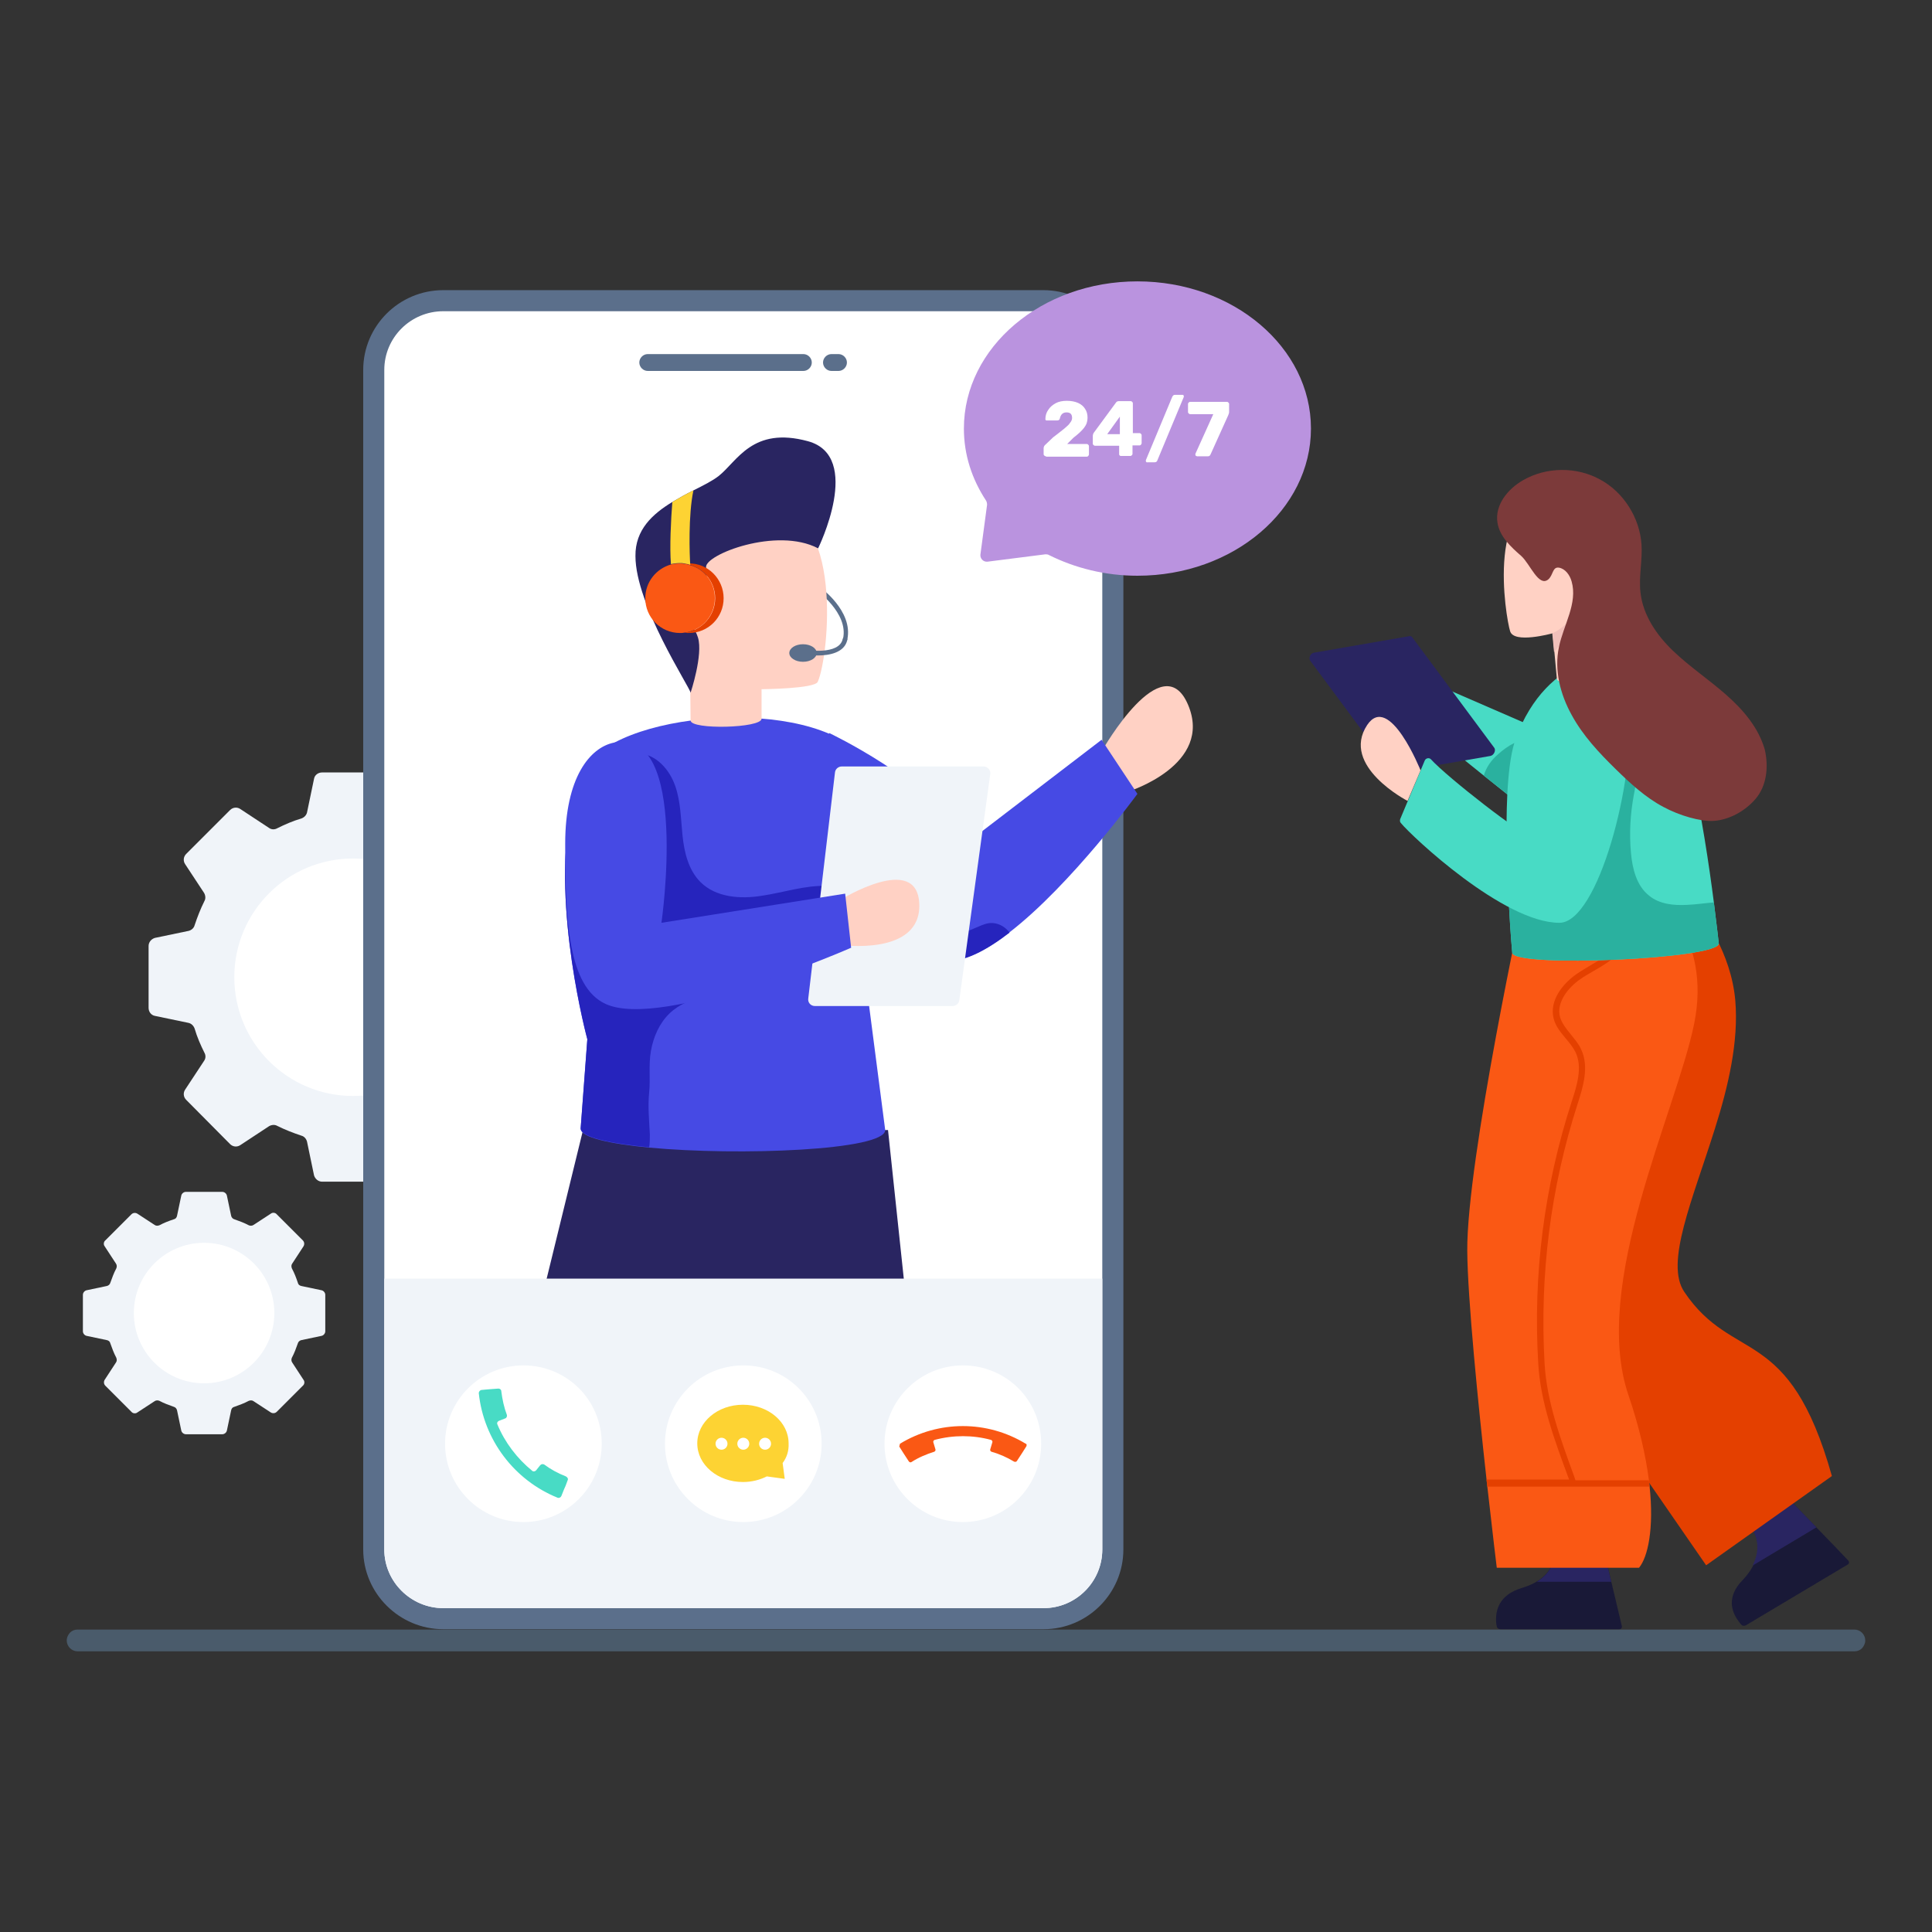 <svg xmlns="http://www.w3.org/2000/svg" id="Layer_1" x="0" y="0" enable-background="new 0 0 550 550" version="1.1" viewBox="0 0 550 550" xml:space="preserve"><rect x="0" y="0" width="550" height="550" fill="#333333" stroke="none"/><path fill="#4a5b6b" d="M531,467c0,0.9-0.4,1.6-0.9,2.2c-0.6,0.6-1.3,0.9-2.2,0.9H22.1c-1.7,0-3.1-1.4-3.1-3.1
						c0-0.9,0.4-1.6,0.9-2.2c0.6-0.6,1.3-0.9,2.2-0.9h505.8C529.6,463.9,531,465.3,531,467z"/><path fill="#f0f4f9" d="M158.8,269.4V287c0,1.1-0.8,2-1.8,2.3l-9.6,2c-0.8,0.2-1.5,0.8-1.7,1.6c-0.8,2.4-1.7,4.7-2.8,6.9
									c-0.4,0.7-0.3,1.6,0.1,2.3l5.4,8.2c0.6,0.9,0.5,2.1-0.3,2.9l-12.5,12.5c-0.8,0.8-2,0.9-2.9,0.3l-8.2-5.4
									c-0.7-0.5-1.6-0.5-2.3-0.1c-2.2,1.1-4.5,2.1-6.9,2.8c-0.8,0.3-1.4,0.9-1.6,1.7l-2,9.6c-0.2,1.1-1.2,1.8-2.3,1.8H91.7
									c-1.1,0-2-0.8-2.3-1.8l-2-9.6c-0.2-0.8-0.8-1.5-1.6-1.7c-2.4-0.8-4.7-1.7-6.9-2.8c-0.7-0.4-1.6-0.3-2.3,0.1l-8.2,5.4
									c-0.9,0.6-2.1,0.5-2.9-0.3L53,313.1c-0.8-0.8-0.9-2-0.3-2.9l5.4-8.2c0.5-0.7,0.5-1.6,0.1-2.3c-1.1-2.2-2.1-4.5-2.8-6.9
									c-0.3-0.8-0.9-1.4-1.7-1.6l-9.6-2c-1.1-0.2-1.8-1.2-1.8-2.3v-17.6c0-1.1,0.8-2,1.8-2.3l9.6-2c0.8-0.2,1.5-0.8,1.7-1.6
									c0.8-2.4,1.7-4.7,2.8-6.9c0.4-0.7,0.3-1.6-0.1-2.3l-5.4-8.2c-0.6-0.9-0.5-2.1,0.3-2.9l12.5-12.5c0.8-0.8,2-0.9,2.9-0.3
									l8.2,5.4c0.7,0.5,1.6,0.5,2.3,0.1c2.2-1.1,4.5-2.1,6.9-2.8c0.8-0.3,1.4-0.9,1.6-1.7l2-9.6c0.2-1.1,1.2-1.8,2.3-1.8h17.6
									c1.1,0,2,0.8,2.3,1.8l2,9.6c0.2,0.8,0.8,1.5,1.6,1.7c2.4,0.8,4.7,1.7,6.9,2.8c0.7,0.4,1.6,0.4,2.3-0.1l8.2-5.4
									c0.9-0.6,2.1-0.5,2.9,0.3l12.5,12.5c0.8,0.8,0.9,2,0.3,2.9l-5.4,8.2c-0.5,0.7-0.5,1.6-0.1,2.3c1.1,2.2,2.1,4.5,2.8,6.9
									c0.3,0.8,0.9,1.4,1.7,1.6l9.6,2C158,267.3,158.8,268.3,158.8,269.4z"/><circle cx="100.5" cy="278.2" r="33.8" fill="#fff"/><path fill="#f0f4f9" d="M92.6,368.6v10.4c0,0.6-0.5,1.2-1.1,1.3l-5.7,1.2c-0.5,0.1-0.9,0.5-1,0.9c-0.5,1.4-1,2.8-1.7,4.1
									c-0.2,0.4-0.2,1,0.1,1.4l3.2,4.9c0.4,0.5,0.3,1.3-0.2,1.7l-7.4,7.4c-0.5,0.5-1.2,0.5-1.7,0.2l-4.9-3.2
									c-0.4-0.3-0.9-0.3-1.4-0.1c-1.3,0.7-2.7,1.2-4.1,1.7c-0.5,0.1-0.8,0.5-0.9,1l-1.2,5.7c-0.1,0.6-0.7,1.1-1.3,1.1H52.9
									c-0.6,0-1.2-0.5-1.3-1.1l-1.2-5.7c-0.1-0.5-0.5-0.9-0.9-1c-1.4-0.5-2.8-1-4.1-1.7c-0.4-0.2-1-0.2-1.4,0.1l-4.9,3.2
									c-0.5,0.4-1.3,0.3-1.7-0.2l-7.4-7.4c-0.5-0.5-0.5-1.2-0.2-1.7l3.2-4.9c0.3-0.4,0.3-0.9,0.1-1.4c-0.7-1.3-1.2-2.7-1.7-4.1
									c-0.1-0.5-0.5-0.8-1-0.9l-5.7-1.2c-0.6-0.1-1.1-0.7-1.1-1.3v-10.4c0-0.6,0.5-1.2,1.1-1.3l5.7-1.2c0.5-0.1,0.9-0.5,1-0.9
									c0.5-1.4,1-2.8,1.7-4.1c0.2-0.4,0.2-1-0.1-1.4l-3.2-4.9c-0.4-0.5-0.3-1.3,0.2-1.7l7.4-7.4c0.5-0.5,1.2-0.5,1.7-0.2l4.9,3.2
									c0.4,0.3,0.9,0.3,1.4,0.1c1.3-0.7,2.6-1.2,4.1-1.7c0.5-0.1,0.8-0.5,0.9-1l1.2-5.7c0.1-0.6,0.7-1.1,1.3-1.1h10.4
									c0.6,0,1.2,0.5,1.3,1.1l1.2,5.7c0.1,0.5,0.5,0.9,0.9,1c1.4,0.5,2.8,1,4.1,1.7c0.4,0.2,1,0.2,1.4-0.1l4.9-3.2
									c0.5-0.4,1.3-0.3,1.7,0.2l7.4,7.4c0.5,0.5,0.5,1.2,0.2,1.7l-3.2,4.9c-0.3,0.4-0.3,0.9-0.1,1.4c0.7,1.3,1.2,2.6,1.7,4.1
									c0.1,0.5,0.5,0.8,1,0.9l5.7,1.2C92.1,367.4,92.6,368,92.6,368.6z"/><circle cx="58.1" cy="373.8" r="20" fill="#fff"/><g><path fill="#191937" d="M425.9,461.4c0,0.6,0.1,1.2,0.2,1.6c0.1,0.5,0.5,0.8,1,0.8H461c0.5,0,0.8-0.4,0.7-0.9l-1.3-5.5
										l-4-16.8c-0.1-0.5-0.6-0.9-1.1-0.8l-11.6,1.2c-0.5,0.1-0.9,0.5-1,1c-0.1,2.2-1.2,7.7-9.6,10.1
										C426.6,454.1,425.8,458.6,425.9,461.4z"/><path fill="#292561" d="M437.5,450.3c4.4-2.7,5.1-6.5,5.2-8.2c0-0.5,0.4-1,1-1l11.6-1.2c0.5-0.1,1,0.3,1.1,0.8l2.3,9.6H437.5z
										"/><path fill="#191937" d="M494.7,461.2c0.4,0.5,0.7,1,1,1.3c0.3,0.4,0.9,0.4,1.3,0.2l29-17.3c0.4-0.2,0.5-0.8,0.2-1.1l-3.9-4.1
										l-12-12.4c-0.4-0.4-1-0.4-1.4-0.1l-9.3,7c-0.4,0.3-0.5,0.9-0.3,1.4c1,1.9,2.9,7.2-3.1,13.6
										C491.4,454.5,493,458.8,494.7,461.2z"/><path fill="#292561" d="M498.9,445.7c2.4-4.6,1.1-8.2,0.3-9.7c-0.3-0.5-0.1-1,0.3-1.4l9.3-7c0.4-0.3,1-0.3,1.4,0.1l6.9,7.1
										L498.9,445.7z"/><polygon fill="#48dbc5" points="404.4 206.3 422.4 220.8 434.9 230.8 437.4 232.7 449.4 223.9 438.4 207.7 406.4 193.8"/><g><path fill="#e44000" d="M441.7,381.9l44,63.7l35.8-25.4c-12.2-43.5-28.1-31.8-42-52.4c-5.6-8.2,2.3-26.1,8.7-46.5
										c3.8-12,6.8-24.8,5.8-36.5c-0.6-6.8-2.9-12.9-5.4-17.7c-3.5-6.7-7.3-10.8-7.3-10.8l-18.6-11.9l-1.2-0.8l-3.3-2.1
										c0,0-0.2,0.9-0.4,2.4c-0.1,0.6-0.2,1.3-0.4,2c-0.4,2.1-0.8,4.8-1.4,7.8c-2,11.5-4.6,26.9-4.6,27.5c0,0.5-3,31.7-5.7,59.2
										c-0.2,2.1-0.4,4.2-0.6,6.3C443.2,365.9,441.7,381.9,441.7,381.9z"/><path fill="#fa5814" d="M417.7,356.1c0.1,13.6,3.1,43.6,5.5,65.2c0.1,0.6,0.1,1.2,0.2,1.8c1.5,13.4,2.7,23.2,2.7,23.2h40.5
										c2.5-3,4.3-11.1,3-23.2c-0.1-0.6-0.1-1.2-0.2-1.8c-0.9-6.9-2.7-15-5.8-24.1c-10.8-31.4,13.6-80.7,18.7-105.8
										c5.1-25.1-11.6-37.8-11.6-37.8h-36.5C434.1,253.7,417.5,330.4,417.7,356.1z"/><path fill="#e44000" d="M423.2,421.4c0.1,0.6,0.1,1.2,0.2,1.8h46.2c-0.1-0.6-0.1-1.2-0.2-1.8h-20.9l-0.4-1.2
											c-3.8-10.4-7.8-21.2-8.4-32.2c-1.4-25,1.7-49.8,9.4-73.7c1.5-4.7,3.4-10.6,1-15.6c-0.7-1.6-1.9-2.9-2.9-4.2
											c-1.3-1.6-2.6-3.2-3.1-5c-1.1-4.2,2.4-8.4,5.7-10.7c1.2-0.9,2.6-1.6,3.9-2.4c2.8-1.6,5.6-3.3,7.8-5.8l-1.4-1.2
											c-2,2.3-4.6,3.8-7.3,5.4c-1.3,0.8-2.7,1.6-4,2.5c-4,2.8-7.8,7.6-6.5,12.7c0.6,2.3,2.1,4,3.5,5.7c1,1.2,2,2.4,2.7,3.8
											c2.1,4.3,0.4,9.6-1.1,14.2c-7.8,24.1-11,49.1-9.5,74.3c0.6,11.2,4.7,22.1,8.6,32.7l0.2,0.5H423.2z"/><path fill="#48dbc5" d="M429.6,258.3c0.4,7.6,0.9,12.9,0.9,12.9c0.2,4.4,59,1.8,58.8-2.6c0,0-0.5-4.7-1.4-11.7
										c-2.6-20.4-9-60.8-18.3-67.3c-8.4-5.9-29.2-3.4-38.1,20.6c-0.2,0.4-0.3,0.9-0.4,1.3c-1.1,3.6-1.7,8.8-2,14.6
										C428.6,236.6,429,249.1,429.6,258.3z"/><path fill="#2ab19f" d="M429.6,258.3c0.4,7.6,0.9,12.9,0.9,12.9c0.2,4.4,59,1.8,58.8-2.6c0,0-0.5-4.7-1.4-11.7
										c-2.6,0.2-5.1,0.6-7.7,0.7c-3.7,0.2-7.8-0.2-10.7-2.6c-3.6-2.8-4.8-7.7-5.2-12.2c-0.5-5.5-0.2-11,0.8-16.4
										c0.6-3,1.2-6.7-1.1-8.8c-5.3-4.6-9.3,4.2-10.6,7.9c-2.1,6.1-3.3,12.5-4.9,18.7c-0.7,2.8-1.4,5.6-2.9,8.1
										c-1.4,2.5-3.7,4.7-6.5,5.3C436,258.4,432.6,257.3,429.6,258.3z"/><path fill="#292561" d="M424.3,215.2l-27.1,4.7c-0.4,0.1-0.7-0.1-0.9-0.4l-23.3-31.4c-0.6-0.8,0.1-2.2,1.1-2.3l27.1-4.7
										c0.4-0.1,0.7,0.1,0.9,0.4l23.3,31.4C425.9,213.6,425.3,215,424.3,215.2z"/><path fill="#48dbc5" d="M443.9,262.7c-15.8,0-41.9-24.5-45.1-28.4c-0.3-0.3-0.3-0.7-0.2-1.1l7-16.7c0.3-0.7,1.3-0.9,1.8-0.3
										c4.5,5,26.7,22.3,28.3,21.7c2.3-0.8,2.5-17.2,4.9-34.1c0.7-4.9,2.7-7.9,5.3-9.6c6.7-4.4,17,0.4,17.8,8.3
										C465.6,221.7,455,262.8,443.9,262.7z"/><path fill="#ffd1c4" d="M429.9,179.7c1.1,3.6,11.6,0.7,12.1,0.6c0,0,0,0,0,0l0.5,5.3l0.7,7.6c0.5,3.1,14.7-3,14.2-6.1
										c0,0-2.8-8.7,0-13.7c2.8-5.1,8-29.4-13.8-31.9C422.4,139.1,428.7,176,429.9,179.7z"/><path fill="#f1c0ba" d="M441.9,180.3l0.5,5.3c2.2-1.9,6.1-10.8,6.1-10.8C444.9,179.2,441.9,180.3,441.9,180.3z"/><path fill="#7c3a3a" d="M499.8,227.4c-3,3.5-7.5,6-12,6.3c-3.7,0.2-9.7-1.5-14.3-4c-5.1-2.7-9.4-6.7-13.5-10.7
										c-4.8-4.7-9.4-9.6-12.6-15.5c-3.2-5.8-5-12.7-3.6-19.3c1.3-6.3,5.4-12.5,3.6-18.7c-0.5-1.8-1.8-3.6-3.6-3.9
										c-1.9-0.3-1.6,2.2-3.1,3.4c-2.7,2.1-5.1-4.4-7.6-6.7c-3-2.6-6.2-5.6-6.8-9.5c-0.8-5,2.9-9.6,7.3-12.1
										c6.6-3.8,15.2-3.9,21.9-0.2c6.7,3.6,11.3,10.9,11.8,18.5c0.3,4.5-0.8,9.1-0.3,13.6c0.7,6.5,4.6,12.2,9.3,16.7
										c4.7,4.5,10.1,8.1,15,12.4c4.9,4.3,9.3,9.4,11.1,15.7C503.5,218.2,503,223.6,499.8,227.4z"/><path fill="#ffd1c4" d="M404.4,219.3c0,0-8.9-22.3-15.2-12.9c-7.7,11.7,11.5,21.6,11.5,21.6L404.4,219.3z"/></g><g><path fill="#2ab19f" d="M422.4,220.8l6.7,5.3c0.3-5.8,0.9-11,2-14.6c-1.8,0.9-3.4,2.1-4.6,3.2
									C424.6,216.3,423.1,218.4,422.4,220.8z"/></g><g><path fill="#5b6f8b" fill-rule="evenodd" d="M319.8,105.3v335.8c0,12.5-10.2,22.7-22.7,22.7H126.2c-12.5,0-22.8-10.2-22.8-22.7V105.3
												c0-12.5,10.2-22.7,22.8-22.7H297C309.5,82.6,319.8,92.8,319.8,105.3z" clip-rule="evenodd"/><path fill="#fff" fill-rule="evenodd" d="M313.8,105.3v335.8c0,9.2-7.5,16.7-16.7,16.7H126.2c-9.2,0-16.8-7.5-16.8-16.7V105.3
												c0-9.2,7.5-16.7,16.8-16.7H297C306.2,88.6,313.8,96.1,313.8,105.3z" clip-rule="evenodd"/><path fill="#5b6f8b" fill-rule="evenodd" d="M228.7,105.6c1.3,0,2.4-1.1,2.4-2.4c0-1.3-1.1-2.4-2.4-2.4h-44.3c-1.3,0-2.4,1.1-2.4,2.4
												c0,1.3,1.1,2.4,2.4,2.4H228.7L228.7,105.6z M236.7,100.8c-1.3,0-2.4,1.1-2.4,2.4c0,1.3,1.1,2.4,2.4,2.4h2
												c1.3,0,2.4-1.1,2.4-2.4c0-1.3-1.1-2.4-2.4-2.4H236.7z" clip-rule="evenodd"/><path fill="#ffd1c4" d="M313.8,213.6c0,0,17.1-30.1,24.4-13c7.3,17.1-16.9,24.7-16.9,24.7l-7.5-12.2"/><path fill="#464ae4" d="M323.8,226c0,0-18.9,25.9-36.4,39.4c-6.6,5.1-13.1,8.5-18.1,8c-20.3-2-31.5-14.1-37.6-25.4
											c-5.7-10.5-6.9-20.3-6.9-20.3l11.3-19c0,0,27.8,13.1,40,30.6l37.5-28.7L323.8,226z"/><path fill="#2624bd" d="M287.4,265.5c-6.6,5.1-13.1,8.5-18.1,8c-20.3-2-31.5-14.1-37.6-25.4c0.1-6.4,1.1-12.9,3-19
											c0.8-2.5,1.7-5,3.1-7.2c1.2-1.7,2.7-3.2,4.6-4.2c2-1,3.2,0.2,4.8,1.6c3.1,2.8,5.3,6.5,6.9,10.4c2.1,5.3,3,11,4.4,16.5
											c1.4,5.5,3.4,11.1,7.2,15.4c1.8,2.1,4.3,3.9,7.1,3.9c2.4,0,4.6-1.3,6.9-2.2c0,0,0.1,0,0.1,0
											C282.7,262,285.7,263.2,287.4,265.5z"/><polygon fill="#292561" points="252.8 321.7 257.3 364.1 155.6 364.1 166.1 321.2"/><path fill="#464ae4" d="M252,321.7c0,5.8-41.7,7.4-67.2,5c-11.3-1.1-19.5-2.9-19.5-5.4l1.9-25.4c0,0-10.1-37.3-4.8-64.6
											c0.8-4.1,1.9-8,3.5-11.5c7.9-17.5,65.3-22,79.8-4.1c12.7,15.8-0.2,55.9-0.2,55.9L252,321.7z"/><path fill="#2624bd" d="M240.6,265.6c-5.1,5.3-11.8,8.8-18.8,11.3s-14.1,4.2-21.2,6.4c-3.6,1.2-7.3,2.6-10,5.2
											c-2.9,2.8-4.6,6.7-5.3,10.7c-0.7,3.9-0.1,7.9-0.5,11.8c-0.4,4.1,0,7.9,0.2,12c0,1.2,0,2.4-0.2,3.6
											c-11.3-1.1-19.5-2.9-19.5-5.4l1.9-25.4c0,0-10.1-37.3-4.8-64.6c2.8-3.2,5.8-6.1,9.1-8.8c3.2-2.7,7.2-5.5,10.6-7.9
											c4.8,0.4,8.5,4.6,10.1,9.2c1.6,4.5,1.6,9.4,2.1,14.2c0.5,4.8,1.7,9.8,5.1,13.2c4.4,4.4,11.4,4.9,17.5,3.9
											c6.1-0.9,12.2-3,18.4-2.8c3.4,0.1,7.2,1.3,8.4,4.4C245,259.7,242.9,263.1,240.6,265.6z"/><path fill="#5b6f8b" d="M240.6,182.6c0,0-0.1,0-0.1,0c-0.4-0.1-0.6-0.4-0.5-0.8c1.6-7.3-7.6-13.8-7.7-13.9
													c-0.3-0.2-0.4-0.6-0.2-0.9c0.2-0.3,0.6-0.4,0.9-0.2c0.4,0.3,10,7.1,8.2,15.3C241.1,182.4,240.9,182.6,240.6,182.6z"/><path fill="#ffd1c4" d="M232.8,194.1c-0.9,2-16,2.1-16,2.1v8.4c0,2.7-20.2,3.2-20.2,0.5l-0.2-18.2c0,0-5.4-10.1-6.6-18.6
													c-1.2-8.5,7.9-23.5,29.1-23.8S236.1,186.6,232.8,194.1z"/><path fill="#292561" d="M232.9,156.1c-11.8-6.2-32.3,1.8-31.9,5.4c0.3,3.6,0.9,10-1.6,9.8c-1.6-0.1-1.3-7.4-5-3.8
													c-3.8,3.6,2.8,9.1,4.3,14c1.5,4.9-2.1,15.7-2.1,15.7c-0.3-1.7-15.7-25-15.7-38.9c-0.1-7.5,4.9-12,10.5-15.4
													c2-1.2,4-2.3,6-3.3c2.8-1.4,5.4-2.7,7.2-4.1c5.3-4.2,9.6-14.2,25.4-9.9S232.9,156.1,232.9,156.1z"/><path fill="#e44000" d="M206,170.3c0,5.5-4.4,9.9-9.9,9.9c-0.4,0-0.8,0-1.2-0.1c4.9-0.6,8.7-4.8,8.7-9.8s-3.8-9.2-8.7-9.8
													c0.4-0.1,0.8-0.1,1.2-0.1C201.5,160.3,206,164.8,206,170.3z"/><path fill="#fa5814" d="M203.5,170.3c0,5.1-3.8,9.2-8.7,9.8c-0.4,0.1-0.8,0.1-1.2,0.1c-5.5,0-9.9-4.4-9.9-9.9
													c0-4.6,3.1-8.4,7.3-9.6c0.8-0.2,1.7-0.3,2.6-0.3c0.4,0,0.8,0,1.2,0.1c0.6,0.1,1.1,0.2,1.7,0.4
													C200.5,162,203.5,165.8,203.5,170.3z"/><path fill="#fdd333" d="M196.5,160.8c-0.5-0.2-1.1-0.3-1.7-0.4c-0.4-0.1-0.8-0.1-1.2-0.1c-0.9,0-1.8,0.1-2.6,0.3
														c-0.4-4.8,0-12.7,0.4-17.7c2-1.2,4-2.3,6-3.3C195.9,146.7,196.3,158,196.5,160.8z"/><path fill="#5b6f8b" d="M232.8,186.6c-2,0-3.6-0.3-3.8-0.3c-0.4-0.1-0.6-0.4-0.5-0.8c0.1-0.4,0.4-0.6,0.8-0.5
														c0.1,0,9.6,1.6,10.6-3.1c0.1-0.4,0.4-0.6,0.8-0.5c0.4,0.1,0.6,0.4,0.5,0.8C240.4,185.8,236.1,186.6,232.8,186.6z"/><ellipse cx="228.6" cy="185.9" fill="#5b6f8b" rx="3.9" ry="2.5"/><g><path fill="#f0f4f9" d="M281.9,220.4l-8.8,64.3c-0.1,1-1,1.7-1.9,1.7H232c-1.2,0-2.1-1-1.9-2.2l7.6-64.3
											c0.1-1,1-1.7,1.9-1.7H280C281.2,218.2,282.1,219.3,281.9,220.4z"/></g><g><path fill="#ffd1c4" d="M239.2,256.2c0,0,22-13.7,22.5,1.2c0.5,14.9-22.5,11.6-22.5,11.6V256.2z"/></g><g><path fill="#464ae4" d="M174.8,211.4c-6.9,1.4-13.9,10-13.9,28.8c0,21.7,0.8,40.7,11.5,45.6c16.3,7.5,69.9-16,69.9-16
											l-1.7-15.4l-52.3,8.3C188.3,262.7,196.4,207,174.8,211.4z"/></g><g><path fill="#f0f4f9" fill-rule="evenodd" d="M313.8,364v77.1c0,9.2-7.5,16.7-16.7,16.7H126.2c-9.2,0-16.8-7.5-16.8-16.7V364H313.8z" clip-rule="evenodd"/></g><g><path fill="#fff" d="M171.3,411c0,12.3-10,22.3-22.3,22.3c-12.3,0-22.3-10-22.3-22.3c0-12.3,10-22.3,22.3-22.3
										C161.4,388.7,171.3,398.6,171.3,411z"/><path fill="#fff" d="M233.9,411c0,12.3-10,22.3-22.3,22.3s-22.3-10-22.3-22.3c0-12.3,10-22.3,22.3-22.3
										S233.9,398.6,233.9,411z"/><path fill="#fff" d="M296.4,411c0,12.3-10,22.3-22.3,22.3c-12.3,0-22.3-10-22.3-22.3c0-12.3,10-22.3,22.3-22.3
										C286.5,388.7,296.4,398.6,296.4,411z"/></g><g><path fill="#48dbc5" d="M161.6,421.4c-0.3,0.8-0.6,1.7-1,2.5c-0.3,0.7-0.5,1.3-0.8,2c0,0,0,0,0,0c-0.2,0.4-0.6,0.6-1,0.5
										c-12.4-5-21.1-16.5-22.5-29.8c0-0.4,0.3-0.8,0.7-0.9c0.7-0.1,1.4-0.1,2.2-0.2c0,0,0,0,0,0c0.9-0.1,1.8-0.1,2.7-0.2
										c0.4,0,0.8,0.3,0.8,0.7c0.3,2.4,0.8,4.7,1.6,6.8c0.1,0.4-0.1,0.9-0.5,1c-0.6,0.2-1.2,0.5-1.8,0.7c-0.4,0.2-0.6,0.6-0.4,1
										c2.1,5.1,5.6,9.7,9.9,13.2c0.3,0.3,0.8,0.2,1.1-0.1c0.4-0.5,0.8-1,1.2-1.5c0.3-0.3,0.7-0.4,1.1-0.2
										c1.9,1.4,3.9,2.5,6.2,3.4C161.6,420.6,161.8,421,161.6,421.4z"/></g><g><path fill="#fa5814" d="M292.2,411.7c-0.4,0.6-0.8,1.3-1.2,1.9c0,0,0,0,0,0c-0.5,0.8-1,1.5-1.5,2.3c-0.2,0.3-0.5,0.3-0.8,0.2
										c-2-1.2-4.2-2.2-6.4-2.8c-0.3-0.1-0.5-0.4-0.4-0.7c0.2-0.7,0.4-1.4,0.6-2c0.1-0.3-0.1-0.6-0.4-0.7c-5.2-1.4-10.7-1.4-16,0
										c-0.3,0.1-0.5,0.4-0.4,0.7c0.2,0.7,0.4,1.4,0.6,2c0.1,0.3-0.1,0.6-0.4,0.7c-2.2,0.7-4.4,1.6-6.4,2.9
										c-0.3,0.2-0.6,0.1-0.8-0.2c-0.5-0.8-1-1.5-1.5-2.3c-0.4-0.6-0.8-1.3-1.2-1.9c0.1-0.3,0.1-0.5,0.2-0.8
										c11-6.7,24.8-6.7,35.8,0C292.3,411,292.3,411.4,292.2,411.7z"/></g><g><path fill="#fdd333" d="M222.8,416.5l0.6,4.5l-5.1-0.7c-2,1-4.3,1.6-6.8,1.6c-7.2,0-13-4.9-13-11c0-6.1,5.8-11,13-11
										c7.2,0,13,4.9,13,11C224.6,413,224,414.9,222.8,416.5z"/><circle cx="205.4" cy="411" r="1.7" fill="#fff"/><circle cx="211.6" cy="411" r="1.7" fill="#fff"/><circle cx="217.8" cy="411" r="1.7" fill="#fff"/></g></g></g><g><path fill="#ba93df" d="M279.1,157.9c-0.1,1.1,0.8,2.1,2,2l16.5-2.1c0.3,0,0.7,0,1,0.2c7.4,3.7,16,5.9,25.2,5.9
					c27.3,0,49.4-18.8,49.4-41.9c0-23.1-22.1-41.9-49.4-41.9c-27.3,0-49.4,18.8-49.4,41.9c0,7.5,2.3,14.4,6.3,20.5
					c0.2,0.3,0.3,0.8,0.3,1.2L279.1,157.9z"/></g><g><path fill="#fff" d="M297.3,129.7c-0.1-0.1-0.2-0.2-0.2-0.4v-1.7c0-0.4,0.2-0.8,0.6-1.1l2.1-2c1.4-1.1,2.5-1.9,3.2-2.5
						c0.7-0.6,1.3-1.1,1.6-1.6c0.4-0.5,0.6-0.9,0.6-1.4c0-1.1-0.5-1.6-1.6-1.6c-0.6,0-1,0.2-1.3,0.5c-0.3,0.3-0.5,0.8-0.6,1.3
						c-0.1,0.3-0.3,0.5-0.8,0.5h-2.9c-0.1,0-0.2,0-0.3-0.1c-0.1-0.1-0.1-0.2-0.1-0.3c0-1,0.3-1.9,0.8-2.6c0.5-0.8,1.2-1.4,2.1-1.9
						c0.9-0.5,2-0.7,3.2-0.7c1.2,0,2.3,0.2,3.2,0.6c0.9,0.4,1.6,1,2,1.7c0.5,0.7,0.7,1.6,0.7,2.5c0,1.1-0.3,2-1,2.9
						c-0.7,0.9-1.7,1.8-3,2.8l-1.8,1.8h5.6c0.2,0,0.3,0.1,0.4,0.2c0.1,0.1,0.2,0.2,0.2,0.4v2.4c0,0.1-0.1,0.3-0.2,0.4
						c-0.1,0.1-0.2,0.2-0.4,0.2h-11.5C297.5,129.8,297.4,129.8,297.3,129.7z"/><path fill="#fff" d="M318.8,129.7c-0.1-0.1-0.2-0.2-0.2-0.4v-2.4h-6.9c-0.1,0-0.3-0.1-0.4-0.2c-0.1-0.1-0.2-0.2-0.2-0.4V124
						c0-0.2,0.1-0.4,0.2-0.7l6.4-8.7c0.2-0.3,0.5-0.4,0.8-0.4h3.4c0.2,0,0.3,0.1,0.4,0.2c0.1,0.1,0.2,0.2,0.2,0.4v8.5h1.9
						c0.2,0,0.3,0.1,0.4,0.2c0.1,0.1,0.2,0.2,0.2,0.4v2.3c0,0.1-0.1,0.3-0.2,0.4c-0.1,0.1-0.2,0.2-0.4,0.2h-2v2.4
						c0,0.2-0.1,0.3-0.2,0.4c-0.1,0.1-0.2,0.2-0.4,0.2h-2.9C319.1,129.8,318.9,129.8,318.8,129.7z M315.2,123.6h3.6v-5L315.2,123.6z
						"/><path fill="#fff" d="M326.3,131.5c-0.1-0.1-0.1-0.2-0.1-0.3c0-0.1,0-0.1,0-0.2l7.5-18c0.2-0.4,0.4-0.6,0.8-0.6h2.1
						c0.1,0,0.2,0,0.3,0.1c0.1,0.1,0.1,0.2,0.1,0.3c0,0.1,0,0.1,0,0.2l-7.5,18c-0.1,0.4-0.4,0.6-0.8,0.6h-2.1
						C326.5,131.7,326.4,131.6,326.3,131.5z"/><path fill="#fff" d="M340.4,129.7c-0.1-0.1-0.1-0.2-0.1-0.3c0-0.1,0-0.1,0-0.2l5.1-11.3h-6.6c-0.2,0-0.3-0.1-0.4-0.2
						c-0.1-0.1-0.2-0.2-0.2-0.4v-2.3c0-0.2,0.1-0.3,0.2-0.4c0.1-0.1,0.2-0.2,0.4-0.2h10.5c0.2,0,0.3,0.1,0.4,0.2
						c0.1,0.1,0.2,0.2,0.2,0.4v2.1c0,0.3,0,0.5-0.1,0.7c-0.1,0.2-0.1,0.3-0.1,0.3l-5.1,11.3c-0.2,0.4-0.4,0.5-0.8,0.5h-3
						C340.5,129.8,340.4,129.8,340.4,129.7z"/></g></svg>
